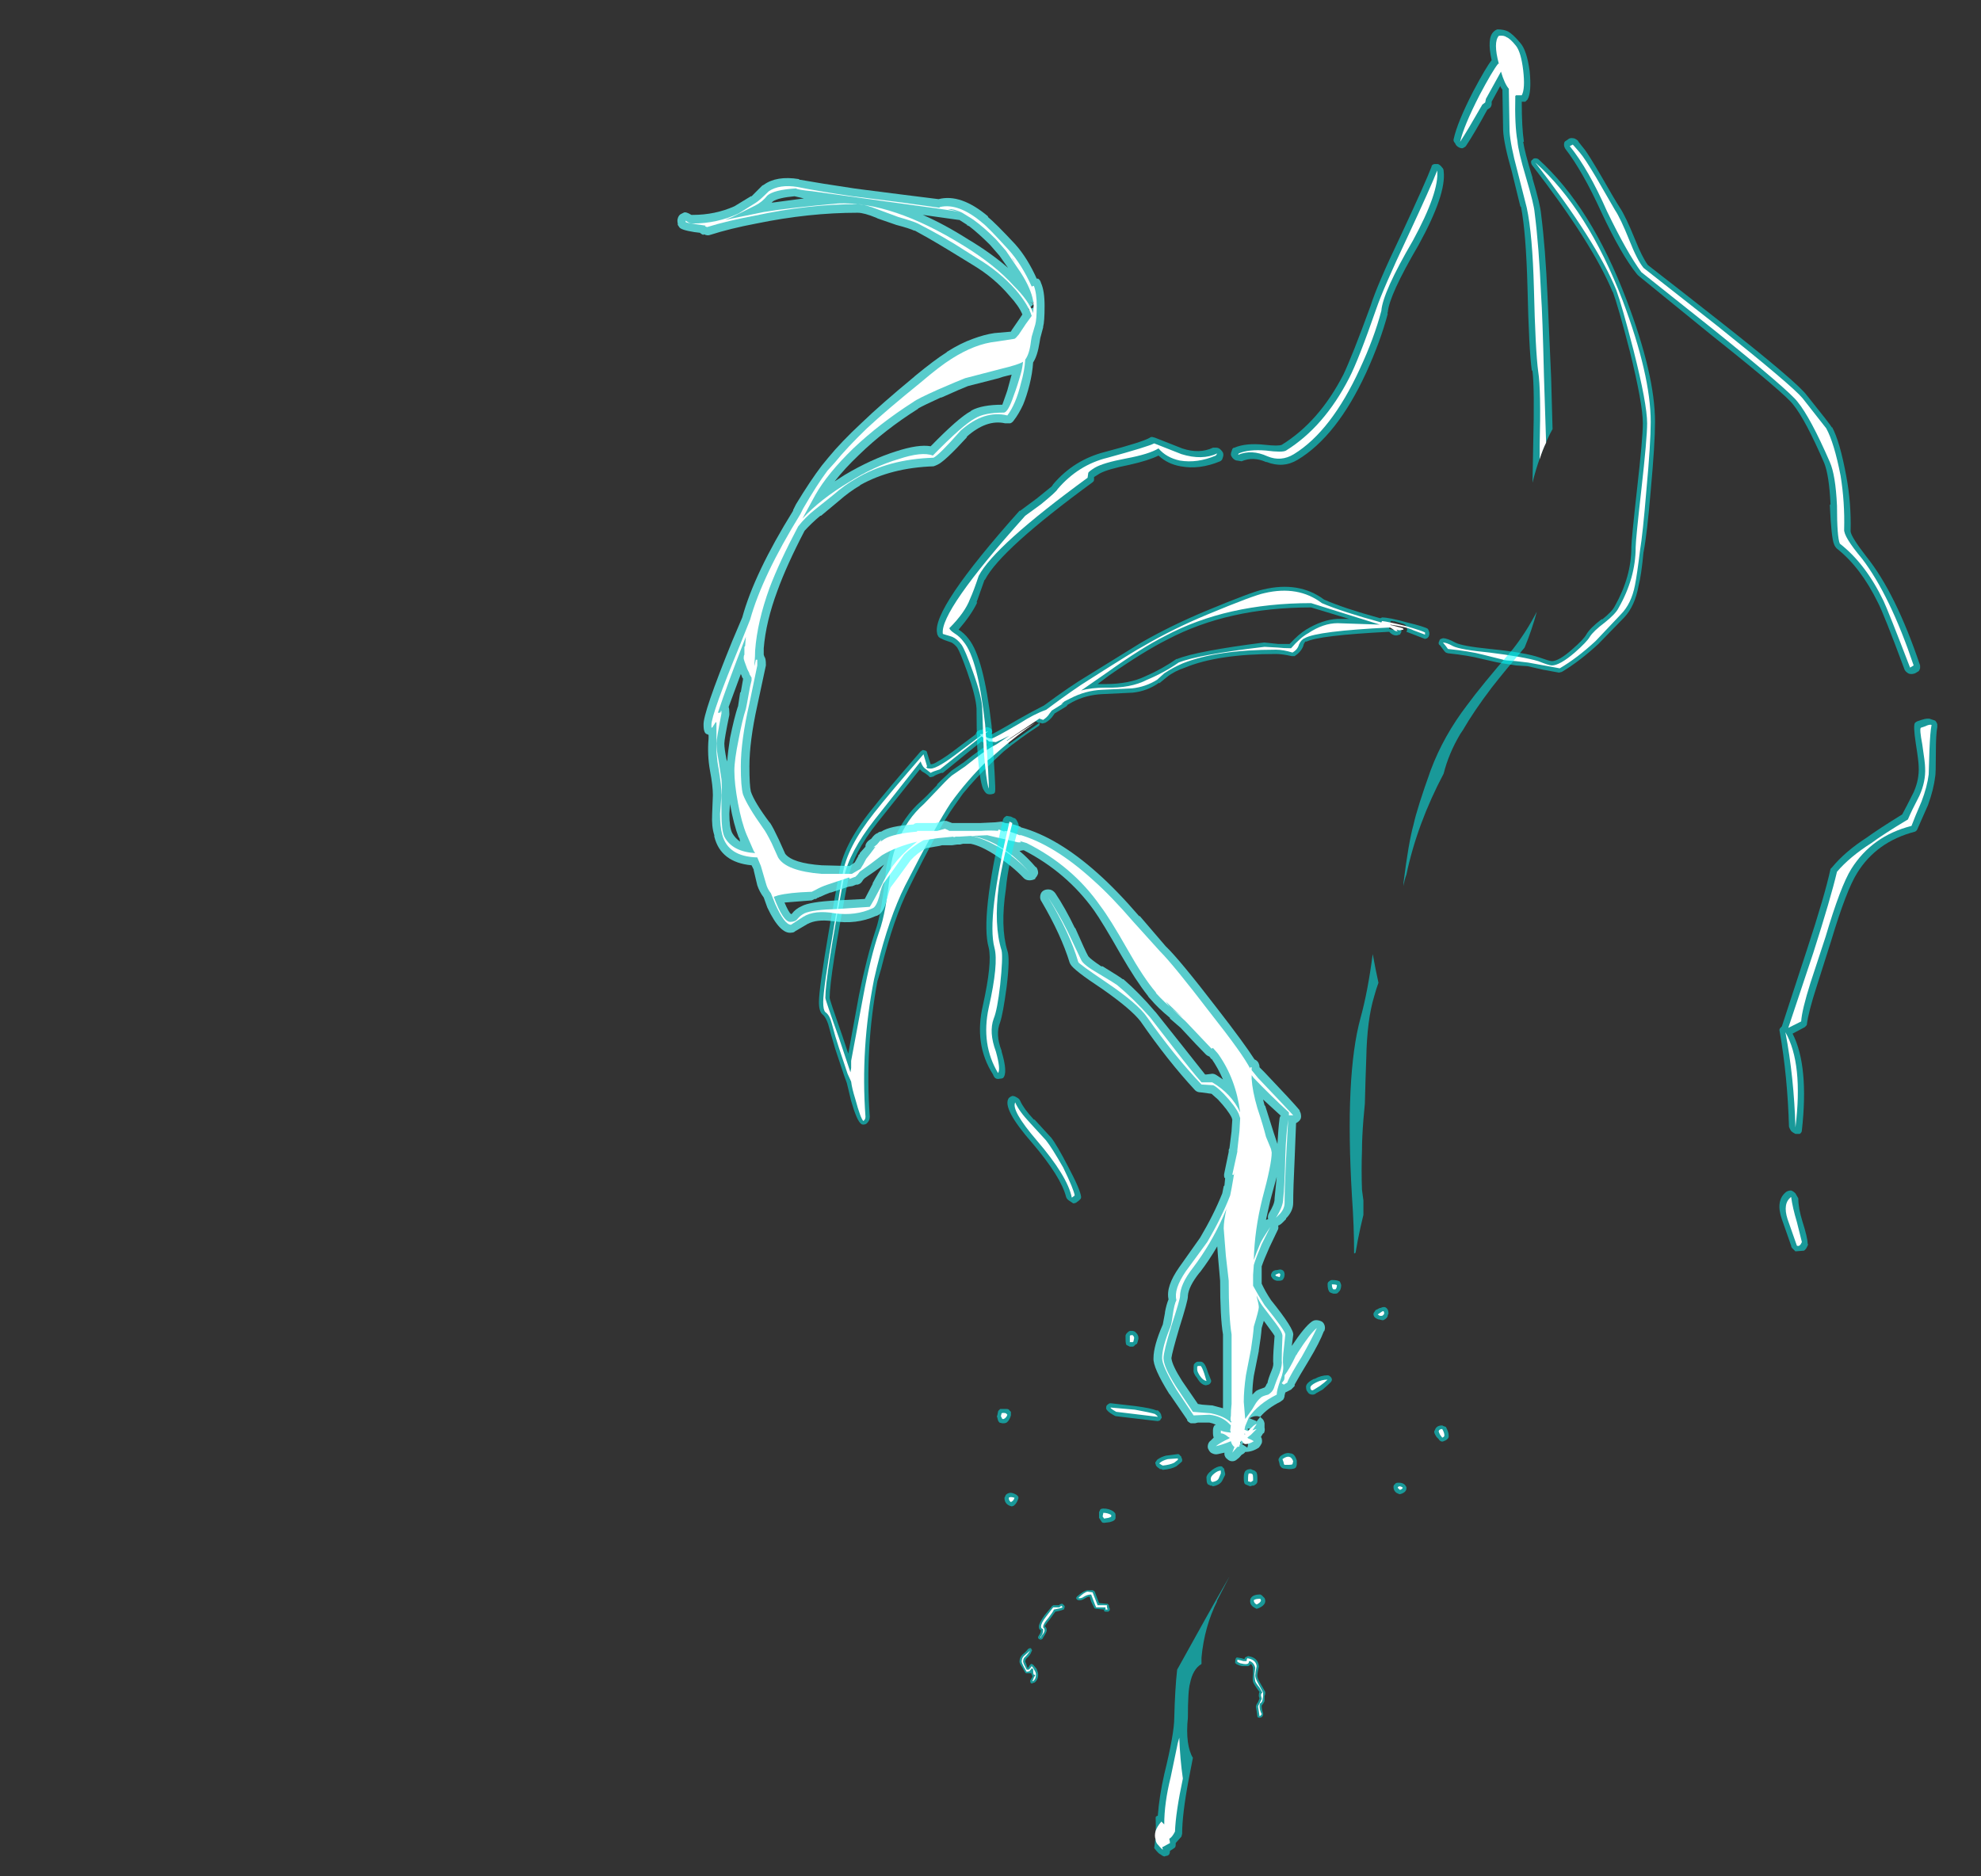<?xml version="1.0" encoding="UTF-8" standalone="no"?>
<svg xmlns:ffdec="https://www.free-decompiler.com/flash" xmlns:xlink="http://www.w3.org/1999/xlink" ffdec:objectType="frame" height="916.65px" width="967.75px" xmlns="http://www.w3.org/2000/svg">
  <rect width="100%" height="100%" fill="#333333" stroke="none"/>
  <g transform="matrix(1.0, 0.0, 0.0, 1.0, 600.95, 892.85)">
    <use ffdec:characterId="4256" height="108.9" transform="matrix(7.0, 0.0, 0.0, 7.0, -200.9, -815.5)" width="58.35" xlink:href="#shape0"/>
    <use ffdec:characterId="4255" height="99.85" transform="matrix(7.0, 0.0, 0.0, 7.0, -270.2, -805.7)" width="53.85" xlink:href="#shape1"/>
    <use ffdec:characterId="4257" height="127.5" transform="matrix(7.0, 0.0, 0.0, 7.0, -143.15, -878.5)" width="69.8" xlink:href="#shape2"/>
  </g>
  <defs>
    <g id="shape0" transform="matrix(1.0, 0.0, 0.0, 1.0, 28.7, 116.5)">
      <path d="M0.95 -11.75 L1.0 -11.75 Q1.05 -11.9 1.15 -11.9 L1.25 -11.95 Q1.95 -11.85 2.0 -11.25 L2.0 -11.2 Q1.9 -10.75 1.9 -10.6 1.9 -10.4 2.05 -10.15 L2.45 -9.45 2.45 -9.3 2.4 -9.15 2.4 -8.8 Q2.3 -8.6 2.2 -8.5 L2.2 -8.45 Q2.2 -8.25 2.3 -7.95 L2.3 -7.85 Q2.25 -7.65 2.05 -7.65 L2.0 -7.65 1.9 -7.7 1.9 -7.75 1.85 -8.1 1.8 -8.4 Q1.8 -8.55 1.95 -8.75 L2.05 -9.0 2.0 -9.15 2.0 -9.2 Q2.0 -9.35 2.05 -9.45 L1.9 -9.65 Q1.65 -10.0 1.6 -10.15 1.55 -10.35 1.6 -10.7 L1.6 -11.1 Q1.6 -11.2 1.5 -11.35 L1.4 -11.4 Q1.4 -11.3 1.25 -11.25 L0.9 -11.25 Q0.8 -11.25 0.65 -11.3 L0.4 -11.4 0.45 -11.4 Q0.4 -11.45 0.35 -11.45 L0.35 -11.55 Q0.35 -11.7 0.4 -11.8 L0.45 -11.85 0.5 -11.85 0.8 -11.8 0.95 -11.75 M-9.6 -16.55 L-9.5 -16.5 -9.45 -16.45 -9.15 -15.65 -8.6 -15.6 -8.55 -15.6 -8.5 -15.55 Q-8.45 -15.5 -8.45 -15.35 L-8.4 -15.3 -8.4 -15.15 -8.5 -15.05 -8.7 -15.05 Q-8.75 -15.05 -8.8 -15.1 L-8.8 -15.2 -9.35 -15.25 Q-9.4 -15.25 -9.45 -15.3 L-9.45 -15.25 -9.7 -15.75 -9.8 -16.1 Q-9.95 -16.1 -10.1 -16.0 -10.4 -15.8 -10.6 -15.85 L-10.7 -15.9 -10.75 -16.0 -10.7 -16.1 Q-10.25 -16.5 -9.95 -16.55 L-9.6 -16.55 M-11.55 -15.35 L-11.6 -15.25 -11.55 -15.25 Q-11.65 -15.15 -12.2 -15.05 -12.3 -14.9 -12.6 -14.5 -12.9 -14.15 -12.95 -14.0 L-12.9 -14.0 Q-12.8 -13.9 -12.8 -13.75 -12.8 -13.65 -12.95 -13.4 L-13.05 -13.25 -13.1 -13.15 -13.2 -13.1 -13.25 -13.1 -13.35 -13.15 -13.4 -13.2 -13.4 -13.3 -13.25 -13.55 -13.2 -13.75 Q-13.35 -13.8 -13.35 -14.0 -13.35 -14.25 -12.95 -14.8 L-12.45 -15.4 -12.45 -15.45 -12.4 -15.45 -12.35 -15.5 -11.95 -15.5 Q-11.85 -15.6 -11.75 -15.6 L-11.7 -15.6 -11.55 -15.45 -11.55 -15.35 M-13.9 -12.5 L-13.85 -12.4 Q-13.8 -12.35 -13.85 -12.3 -13.95 -12.0 -14.2 -11.8 -14.3 -11.7 -14.3 -11.55 L-14.25 -11.45 -14.15 -11.15 -14.1 -11.1 -14.1 -11.15 -14.05 -11.2 -14.0 -11.3 -13.9 -11.4 -13.85 -11.4 -13.75 -11.35 -13.5 -11.05 Q-13.4 -10.8 -13.4 -10.65 -13.4 -10.3 -13.65 -10.1 L-13.7 -10.1 -13.8 -10.05 -13.9 -10.05 -13.95 -10.15 -13.95 -10.25 -13.8 -10.5 -13.8 -10.55 Q-13.85 -10.65 -13.9 -10.8 L-13.9 -10.75 -14.25 -10.75 -14.3 -10.8 -14.5 -11.15 Q-14.7 -11.45 -14.7 -11.55 -14.7 -11.85 -14.5 -12.05 -14.25 -12.25 -14.1 -12.45 L-14.0 -12.5 -13.9 -12.5" fill="#00ffff" fill-opacity="0.502" fill-rule="evenodd" stroke="none"/>
      <path d="M1.15 -11.6 Q1.15 -11.75 1.2 -11.8 1.8 -11.7 1.85 -11.25 1.75 -10.75 1.75 -10.6 1.75 -10.4 1.95 -10.05 L2.3 -9.4 2.3 -9.15 2.25 -8.85 Q2.2 -8.7 2.1 -8.65 2.05 -8.65 2.05 -8.45 2.05 -8.2 2.2 -7.9 2.15 -7.8 2.05 -7.75 L2.0 -8.1 1.95 -8.4 Q1.95 -8.5 2.05 -8.65 L2.2 -8.95 Q2.2 -9.0 2.15 -9.2 2.15 -9.35 2.25 -9.4 L2.05 -9.75 Q1.8 -10.05 1.75 -10.2 1.7 -10.4 1.7 -10.7 L1.75 -11.1 Q1.75 -11.25 1.6 -11.45 1.45 -11.6 1.35 -11.6 1.3 -11.6 1.3 -11.5 1.25 -11.35 0.95 -11.4 L0.7 -11.45 0.5 -11.55 Q0.5 -11.65 0.5 -11.7 L0.75 -11.65 Q0.9 -11.6 0.95 -11.6 L1.15 -11.6 M-9.95 -16.45 L-9.6 -16.4 -9.25 -15.5 -8.6 -15.5 -8.6 -15.35 -8.55 -15.2 -8.7 -15.2 -8.7 -15.35 -9.35 -15.35 Q-9.4 -15.45 -9.55 -15.85 L-9.7 -16.25 Q-9.95 -16.25 -10.2 -16.1 -10.4 -15.95 -10.6 -16.0 -10.2 -16.4 -9.95 -16.45 M-11.7 -15.35 Q-11.75 -15.3 -12.3 -15.2 -12.35 -15.05 -12.7 -14.6 -13.05 -14.2 -13.05 -14.0 -13.05 -13.9 -13.0 -13.9 -12.95 -13.85 -12.95 -13.75 -12.95 -13.65 -13.05 -13.5 -13.2 -13.35 -13.2 -13.25 L-13.25 -13.25 -13.1 -13.5 Q-13.05 -13.65 -13.05 -13.75 -13.05 -13.85 -13.1 -13.85 -13.2 -13.9 -13.2 -14.0 -13.2 -14.25 -12.85 -14.7 L-12.35 -15.35 -11.9 -15.35 Q-11.85 -15.45 -11.75 -15.45 L-11.7 -15.35 M-13.95 -12.35 Q-14.1 -12.1 -14.3 -11.9 -14.45 -11.8 -14.45 -11.55 L-14.4 -11.4 -14.2 -11.0 -14.05 -11.0 -13.95 -11.1 -13.85 -11.25 Q-13.75 -11.15 -13.65 -10.95 -13.55 -10.8 -13.55 -10.65 -13.55 -10.35 -13.75 -10.2 L-13.8 -10.2 -13.7 -10.45 Q-13.6 -10.6 -13.6 -10.65 L-13.7 -10.65 Q-13.75 -10.7 -13.75 -11.0 L-13.75 -11.05 -13.85 -11.1 -14.0 -10.9 -14.2 -10.85 -14.4 -11.2 Q-14.55 -11.5 -14.55 -11.55 -14.55 -11.8 -14.4 -11.95 L-13.95 -12.35" fill="#ffffff" fill-rule="evenodd" stroke="none"/>
      <path d="M21.0 -116.25 Q21.0 -116.35 21.1 -116.4 21.15 -116.5 21.3 -116.5 21.4 -116.5 21.5 -116.45 25.2 -113.1 27.65 -106.65 29.65 -101.4 29.65 -98.1 29.65 -96.55 29.35 -93.3 29.1 -90.3 28.85 -89.0 L28.85 -89.05 Q28.7 -87.4 28.5 -86.65 28.25 -85.25 27.5 -84.45 L25.7 -82.6 Q24.4 -81.4 23.15 -80.65 L22.95 -80.6 21.85 -80.8 20.75 -81.05 19.95 -81.1 19.0 -81.25 Q18.65 -81.3 17.6 -81.55 16.65 -81.8 15.2 -81.95 L15.05 -82.0 14.95 -82.1 14.65 -82.5 Q14.55 -82.55 14.55 -82.65 14.55 -82.75 14.6 -82.8 14.6 -82.9 14.7 -82.95 L14.85 -83.0 Q15.15 -83.0 15.7 -82.7 16.15 -82.45 18.15 -82.25 20.6 -82.0 21.6 -81.65 22.3 -81.4 22.45 -81.4 22.95 -81.4 23.9 -82.25 24.65 -82.9 24.85 -83.25 25.1 -83.7 25.95 -84.35 L25.95 -84.3 Q26.65 -84.85 26.85 -85.25 28.0 -87.3 28.0 -89.35 28.0 -89.85 28.4 -93.45 28.8 -96.95 28.8 -98.0 28.8 -99.35 27.9 -103.0 27.1 -106.1 26.7 -107.2 L26.7 -107.15 Q25.3 -110.55 21.05 -116.05 21.0 -116.15 21.0 -116.25 M6.55 -85.7 Q7.9 -85.1 10.45 -84.4 L10.5 -84.4 10.6 -84.45 Q11.1 -84.45 12.35 -84.1 13.6 -83.8 13.8 -83.65 L13.85 -83.55 13.9 -83.4 13.9 -83.25 13.85 -83.1 13.75 -83.0 13.6 -82.95 Q13.45 -83.0 12.7 -83.3 L12.3 -83.45 12.35 -83.55 12.35 -83.7 12.3 -83.85 12.2 -83.95 12.1 -84.0 11.4 -84.2 11.4 -84.15 11.5 -84.1 11.35 -84.2 11.2 -84.2 11.15 -83.95 11.1 -83.65 11.35 -83.6 11.6 -83.6 11.7 -83.55 11.85 -83.75 11.9 -83.65 11.95 -83.6 11.95 -83.5 Q11.95 -83.4 11.9 -83.35 L11.85 -83.25 11.8 -83.25 Q11.5 -83.1 11.2 -83.35 L11.1 -83.45 Q6.15 -83.2 5.3 -82.75 L5.3 -82.8 Q5.15 -82.7 5.1 -82.45 4.95 -82.05 4.5 -81.75 L4.3 -81.75 Q3.65 -81.9 3.2 -81.9 -0.85 -81.9 -3.15 -80.95 -3.9 -80.7 -4.4 -80.3 L-4.95 -79.85 -4.95 -79.9 Q-5.8 -79.3 -6.8 -79.2 L-8.9 -79.1 Q-10.05 -79.05 -11.0 -78.55 L-11.35 -78.35 Q-11.4 -78.25 -11.5 -78.2 L-12.25 -77.75 -12.35 -77.6 Q-12.55 -77.3 -12.9 -77.1 L-13.1 -77.05 -13.3 -77.1 -13.3 -77.0 Q-13.3 -76.9 -13.4 -76.85 -14.7 -76.0 -15.8 -75.1 L-16.55 -74.4 -16.7 -74.25 Q-17.75 -73.25 -18.65 -72.15 L-19.25 -71.3 Q-20.3 -69.85 -22.4 -65.6 -23.5 -63.4 -24.35 -59.95 L-24.6 -59.1 -24.6 -59.15 Q-25.5 -54.4 -25.15 -49.6 -25.15 -49.3 -25.4 -49.1 -25.5 -49.05 -25.6 -49.05 -25.7 -49.05 -25.75 -49.1 -26.05 -49.3 -26.45 -50.7 -26.65 -51.5 -26.75 -51.95 L-26.95 -52.5 -27.55 -54.3 -27.8 -55.15 -28.05 -56.05 Q-28.2 -56.5 -28.4 -56.7 -28.7 -56.9 -28.7 -57.6 -28.7 -58.5 -28.0 -62.6 L-27.3 -66.55 Q-27.05 -68.5 -25.05 -71.0 -23.95 -72.4 -21.6 -75.1 L-21.45 -75.2 -21.25 -75.15 Q-21.15 -75.1 -21.15 -75.0 L-20.9 -74.2 Q-20.7 -74.2 -20.4 -74.4 -19.85 -74.7 -18.95 -75.4 L-17.75 -76.3 -17.75 -76.35 Q-17.7 -76.45 -17.65 -76.5 L-17.45 -76.6 -17.35 -76.6 Q-17.05 -76.8 -16.95 -76.8 L-16.8 -76.75 Q-16.7 -76.7 -16.65 -76.65 -16.6 -76.55 -16.6 -76.45 L-16.7 -76.3 -16.65 -76.3 Q-16.55 -76.3 -14.85 -77.3 -13.8 -77.9 -13.0 -78.3 -11.1 -79.7 -10.0 -80.35 L-6.2 -82.7 Q-4.1 -83.9 -1.7 -84.9 1.55 -86.25 2.3 -86.4 4.8 -87.0 6.55 -85.7 M8.3 -84.35 L5.65 -85.15 Q-0.15 -85.15 -4.4 -82.9 -6.0 -82.1 -8.45 -80.4 L-9.25 -79.8 -8.7 -79.8 Q-7.05 -79.8 -5.9 -80.35 -4.75 -80.85 -3.75 -81.55 L-3.7 -81.55 Q-2.35 -82.1 2.35 -82.7 L2.4 -82.7 3.35 -82.6 4.15 -82.6 Q4.8 -83.3 5.3 -83.6 6.45 -84.3 7.5 -84.35 L8.3 -84.35 M-23.6 -68.5 L-23.5 -68.85 Q-22.8 -70.55 -21.55 -71.65 -21.3 -71.85 -20.45 -72.75 L-20.45 -72.8 -20.15 -73.1 -19.45 -73.75 Q-19.15 -73.95 -18.65 -74.3 L-18.7 -74.25 -18.0 -74.8 -16.95 -75.55 -17.1 -75.7 -17.2 -75.7 -17.35 -75.8 -18.4 -74.95 -20.05 -73.6 Q-20.1 -73.6 -20.15 -73.6 -20.6 -73.45 -20.7 -73.35 L-20.9 -73.3 Q-21.0 -73.3 -21.05 -73.4 -21.3 -73.6 -21.5 -73.7 L-21.65 -73.85 -24.6 -70.15 Q-26.35 -67.95 -26.65 -66.2 -27.95 -59.4 -27.95 -57.9 -27.95 -57.75 -27.05 -55.2 L-26.65 -54.0 -25.9 -58.1 Q-25.35 -60.8 -24.75 -62.6 -24.3 -63.9 -24.0 -67.0 -23.85 -67.8 -23.6 -68.5 M-13.4 -77.1 L-13.55 -77.2 -13.6 -77.2 -13.6 -77.35 -13.7 -77.3 Q-14.65 -76.85 -15.5 -76.25 L-15.3 -75.95 -15.5 -75.8 -15.45 -75.6 -13.3 -77.1 -13.4 -77.1" fill="#00ffff" fill-opacity="0.502" fill-rule="evenodd" stroke="none"/>
      <path d="M26.95 -107.3 Q25.55 -110.7 21.3 -116.2 24.95 -112.95 27.4 -106.55 29.35 -101.35 29.35 -98.1 29.35 -96.6 29.05 -93.35 28.8 -90.3 28.6 -89.1 28.4 -87.45 28.25 -86.7 28.0 -85.4 27.25 -84.65 L25.5 -82.8 Q24.2 -81.6 23.0 -80.9 L20.8 -81.3 19.95 -81.4 Q19.1 -81.45 19.05 -81.5 L17.65 -81.85 Q16.7 -82.1 15.2 -82.25 15.1 -82.4 14.85 -82.7 15.1 -82.7 15.55 -82.45 16.05 -82.2 18.1 -82.0 20.5 -81.7 21.5 -81.4 22.25 -81.1 22.45 -81.1 23.0 -81.1 24.05 -82.0 24.9 -82.75 25.1 -83.1 25.35 -83.5 26.15 -84.1 26.9 -84.7 27.1 -85.1 28.3 -87.2 28.3 -89.35 28.3 -89.85 28.7 -93.4 29.1 -96.95 29.1 -98.0 29.1 -99.35 28.15 -103.1 27.35 -106.2 26.95 -107.3 M6.4 -85.45 Q7.8 -84.85 10.55 -84.1 L10.6 -84.2 Q11.05 -84.15 12.25 -83.85 13.45 -83.5 13.6 -83.4 L13.6 -83.25 12.8 -83.55 Q12.3 -83.8 11.15 -83.95 L11.25 -83.9 11.3 -83.9 12.05 -83.7 12.1 -83.6 11.8 -83.55 11.6 -83.6 11.7 -83.5 Q11.55 -83.45 11.4 -83.6 L11.25 -83.7 11.15 -83.75 Q6.05 -83.5 5.2 -83.0 4.95 -82.9 4.8 -82.55 4.7 -82.2 4.35 -82.0 3.7 -82.2 3.2 -82.2 -0.9 -82.2 -3.3 -81.25 -4.0 -80.95 -4.6 -80.55 L-5.1 -80.1 Q-5.9 -79.6 -6.85 -79.5 L-8.95 -79.4 Q-10.1 -79.35 -11.15 -78.8 L-11.55 -78.6 -11.8 -78.4 -11.65 -78.45 -12.45 -77.95 -12.6 -77.75 Q-12.75 -77.5 -13.05 -77.3 L-13.35 -77.4 -13.3 -77.4 -15.6 -75.85 -15.55 -75.85 Q-14.6 -76.5 -13.6 -77.1 -14.85 -76.25 -15.95 -75.3 L-16.75 -74.6 -16.9 -74.5 Q-18.35 -73.1 -19.5 -71.5 -20.5 -70.0 -22.7 -65.7 -23.8 -63.5 -24.65 -60.05 L-24.85 -59.2 Q-25.8 -54.4 -25.45 -49.6 -25.45 -49.4 -25.6 -49.3 -25.8 -49.5 -26.15 -50.8 -26.4 -51.6 -26.45 -52.05 L-26.7 -52.6 -27.3 -54.4 -27.55 -55.2 -27.8 -56.1 Q-27.95 -56.7 -28.25 -56.9 -28.4 -57.05 -28.4 -57.6 -28.4 -58.5 -27.7 -62.55 L-27.05 -66.5 Q-26.75 -68.4 -24.85 -70.8 -23.75 -72.2 -21.4 -74.9 L-21.15 -74.05 -21.2 -74.0 Q-21.2 -73.9 -20.9 -73.9 -20.4 -73.9 -18.8 -75.15 L-17.4 -76.2 -17.45 -76.3 -17.3 -76.3 Q-17.0 -76.5 -16.9 -76.5 L-17.2 -76.25 -17.1 -76.15 Q-16.9 -76.0 -16.65 -76.0 -16.5 -76.0 -14.7 -77.05 -13.7 -77.7 -12.85 -78.0 -10.9 -79.45 -9.85 -80.1 -6.55 -82.2 -6.05 -82.45 -4.0 -83.65 -1.6 -84.65 1.65 -86.0 2.4 -86.15 4.75 -86.7 6.4 -85.45 M10.45 -83.95 L5.65 -85.45 Q-0.25 -85.45 -4.55 -83.15 -6.15 -82.35 -8.6 -80.6 L-10.4 -79.35 Q-9.7 -79.55 -8.7 -79.55 -6.95 -79.5 -5.8 -80.1 -4.6 -80.6 -3.6 -81.3 -2.25 -81.85 2.4 -82.4 L3.3 -82.35 Q3.75 -82.3 4.25 -82.3 4.9 -83.05 5.45 -83.35 6.5 -84.05 7.5 -84.05 L10.45 -83.95 M-23.2 -68.75 Q-22.6 -70.35 -21.35 -71.45 -21.15 -71.65 -20.25 -72.6 -19.5 -73.4 -19.3 -73.5 L-18.5 -74.05 -17.8 -74.6 Q-16.9 -75.3 -16.3 -75.6 L-15.4 -76.2 Q-16.0 -75.9 -16.35 -75.75 L-16.85 -75.8 Q-16.85 -75.85 -17.05 -75.95 L-17.35 -76.15 Q-17.85 -75.75 -18.55 -75.2 L-20.25 -73.85 Q-20.75 -73.7 -20.9 -73.6 L-21.35 -73.95 Q-21.5 -74.1 -21.6 -74.4 L-24.8 -70.35 Q-26.6 -68.05 -26.95 -66.3 -28.25 -59.4 -28.25 -57.9 -28.25 -57.75 -27.3 -55.1 L-26.5 -52.7 -26.45 -53.0 -26.45 -53.5 -25.6 -58.05 Q-25.1 -60.75 -24.5 -62.5 -24.0 -63.85 -23.7 -66.95 -23.6 -67.7 -23.35 -68.4 L-23.2 -68.75" fill="#ffffff" fill-rule="evenodd" stroke="none"/>
    </g>
    <g id="shape1" transform="matrix(1.0, 0.0, 0.0, 1.0, 38.6, 115.1)">
      <path d="M7.55 -37.35 Q7.5 -37.25 7.35 -37.25 L7.2 -37.25 7.05 -37.3 6.95 -37.35 Q6.8 -37.5 6.8 -37.9 6.8 -38.05 6.9 -38.1 7.0 -38.2 7.1 -38.2 7.5 -38.2 7.65 -38.1 L7.7 -38.0 7.75 -37.85 Q7.75 -37.5 7.55 -37.35 M10.05 -35.95 L10.15 -36.1 10.45 -36.25 10.5 -36.25 Q10.8 -36.4 10.95 -36.2 11.05 -36.1 11.05 -35.85 L11.0 -35.75 Q11.0 -35.55 10.7 -35.4 L10.6 -35.4 10.4 -35.45 10.35 -35.45 Q10.1 -35.55 10.05 -35.65 10.0 -35.75 10.0 -35.8 10.0 -35.9 10.05 -35.95 M3.25 -38.15 Q3.0 -38.2 2.9 -38.4 2.85 -38.45 2.85 -38.55 2.85 -38.6 2.9 -38.7 3.0 -38.9 3.3 -38.9 3.6 -39.0 3.75 -38.8 3.8 -38.7 3.8 -38.6 3.8 -38.35 3.65 -38.2 3.55 -38.15 3.45 -38.15 L3.25 -38.15 M5.4 -30.4 Q5.3 -30.5 5.3 -30.7 5.25 -31.0 5.85 -31.3 L5.9 -31.3 Q6.35 -31.55 6.8 -31.55 6.9 -31.55 7.0 -31.45 7.1 -31.35 7.1 -31.25 7.1 -31.15 7.0 -31.05 6.8 -30.85 6.45 -30.55 L6.0 -30.3 Q5.9 -30.2 5.75 -30.2 5.5 -30.2 5.4 -30.4 M15.05 -27.95 Q15.25 -27.6 15.25 -27.35 L15.25 -27.25 Q15.2 -27.05 14.9 -26.95 14.8 -26.9 14.7 -26.95 14.6 -27.0 14.55 -27.1 L14.4 -27.25 Q14.2 -27.55 14.25 -27.65 L14.3 -27.75 Q14.4 -28.05 14.8 -28.05 L14.9 -28.0 15.05 -27.95 M12.2 -23.9 L12.3 -23.75 12.3 -23.6 Q12.25 -23.4 12.0 -23.3 L11.85 -23.25 Q11.8 -23.25 11.7 -23.3 L11.6 -23.35 Q11.4 -23.5 11.4 -23.75 11.4 -23.9 11.5 -23.95 11.55 -24.05 11.7 -24.05 L11.8 -24.05 Q12.05 -24.05 12.2 -23.9 M3.55 -25.15 Q3.45 -25.25 3.45 -25.35 L3.4 -25.55 Q3.35 -25.65 3.4 -25.75 L3.5 -25.9 Q3.9 -26.2 4.2 -26.1 4.5 -26.1 4.65 -25.6 L4.65 -25.35 Q4.65 -25.25 4.6 -25.15 4.55 -25.0 4.1 -25.0 L3.7 -25.05 3.6 -25.1 3.55 -25.15 M1.75 -24.85 Q1.9 -24.8 1.9 -24.4 L1.9 -24.15 Q1.9 -24.05 1.8 -23.95 L1.65 -23.85 1.55 -23.85 1.4 -23.8 1.15 -23.9 1.05 -23.95 Q0.95 -24.0 0.95 -24.4 0.95 -24.8 1.1 -24.9 1.2 -25.0 1.45 -25.0 L1.55 -24.95 Q1.75 -24.9 1.75 -24.85 M2.4 -16.0 Q2.45 -15.9 2.45 -15.8 2.45 -15.5 2.0 -15.3 L1.85 -15.25 1.75 -15.3 Q1.35 -15.5 1.4 -15.85 1.4 -15.95 1.45 -16.0 1.6 -16.25 2.1 -16.25 L2.2 -16.2 2.4 -16.0 M-16.05 -29.2 L-15.6 -29.2 Q-15.45 -29.2 -15.4 -29.1 L-15.3 -29.0 -15.3 -28.75 Q-15.4 -28.4 -15.6 -28.25 -15.7 -28.2 -15.8 -28.2 L-15.9 -28.2 -16.1 -28.25 Q-16.15 -28.3 -16.2 -28.4 L-16.25 -28.6 Q-16.3 -28.7 -16.25 -28.75 L-16.2 -29.0 Q-16.2 -29.05 -16.15 -29.1 L-16.05 -29.2 M-6.8 -34.65 L-6.65 -34.6 -6.55 -34.5 Q-6.4 -34.35 -6.4 -34.15 L-6.4 -34.1 -6.45 -33.9 -6.5 -33.75 -6.6 -33.7 -6.7 -33.6 Q-6.75 -33.55 -6.8 -33.55 L-7.0 -33.55 Q-7.1 -33.6 -7.2 -33.65 -7.3 -33.65 -7.3 -34.1 L-7.3 -34.3 Q-7.3 -34.4 -7.2 -34.5 L-7.15 -34.55 Q-7.05 -34.65 -6.95 -34.65 L-6.8 -34.65 M-8.55 -29.5 Q-8.45 -29.6 -8.35 -29.6 L-6.6 -29.4 Q-5.5 -29.25 -5.15 -29.1 L-5.05 -29.1 Q-4.8 -28.9 -4.8 -28.7 -4.75 -28.6 -4.8 -28.55 L-4.9 -28.4 -5.05 -28.35 -8.0 -28.7 -8.1 -28.75 -8.35 -28.9 Q-8.7 -29.15 -8.65 -29.3 -8.65 -29.45 -8.55 -29.5 M-2.55 -32.15 Q-2.55 -32.3 -2.5 -32.35 L-2.45 -32.4 Q-2.35 -32.5 -2.25 -32.5 L-2.05 -32.5 Q-1.95 -32.5 -1.85 -32.4 -1.7 -32.25 -1.55 -31.75 L-1.35 -31.25 Q-1.3 -31.15 -1.35 -31.05 -1.4 -30.95 -1.5 -30.9 L-1.7 -30.85 Q-2.05 -30.9 -2.3 -31.35 -2.6 -31.7 -2.55 -31.95 L-2.55 -32.15 M-1.25 -24.95 Q-0.9 -25.2 -0.65 -25.2 -0.55 -25.2 -0.5 -25.1 -0.4 -25.05 -0.4 -24.9 L-0.35 -24.7 Q-0.35 -24.65 -0.35 -24.6 L-0.55 -24.2 Q-0.7 -23.9 -1.2 -23.8 L-1.3 -23.85 -1.4 -23.85 -1.45 -23.9 Q-1.65 -23.9 -1.65 -24.35 -1.7 -24.6 -1.25 -24.95 M-5.2 -25.5 L-5.1 -25.65 Q-4.85 -25.85 -4.45 -25.95 L-4.4 -25.95 -3.65 -26.05 Q-3.55 -26.05 -3.5 -25.95 -3.4 -25.9 -3.4 -25.8 L-3.35 -25.7 -3.35 -25.55 -3.45 -25.45 -3.75 -25.2 Q-4.1 -25.0 -4.7 -24.95 L-4.8 -25.0 -4.9 -25.0 -4.95 -25.05 Q-5.2 -25.2 -5.2 -25.35 -5.25 -25.45 -5.2 -25.5 M-9.15 -21.6 L-9.15 -22.0 Q-9.1 -22.1 -9.05 -22.2 -8.95 -22.25 -8.85 -22.25 -8.45 -22.25 -8.15 -22.05 L-8.05 -21.95 Q-8.0 -21.9 -8.0 -21.8 L-8.0 -21.6 Q-8.0 -21.4 -8.4 -21.3 L-8.8 -21.25 Q-8.9 -21.25 -8.95 -21.3 L-9.15 -21.6 M-14.8 -23.1 Q-14.75 -23.0 -14.8 -22.9 -14.9 -22.6 -15.1 -22.45 -15.2 -22.4 -15.25 -22.4 L-15.4 -22.45 Q-15.75 -22.6 -15.75 -23.0 L-15.7 -23.1 Q-15.65 -23.3 -15.35 -23.35 -15.15 -23.35 -14.9 -23.2 L-14.8 -23.1" fill="#00ffff" fill-opacity="0.502" fill-rule="evenodd" stroke="none"/>
      <path d="M1.9 -28.7 L1.9 -28.7" fill="#00ffff" fill-opacity="0.749" fill-rule="evenodd" stroke="none"/>
      <path d="M-32.0 -113.4 L-29.75 -113.7 -30.4 -113.85 Q-31.5 -113.75 -31.9 -113.5 L-32.0 -113.4 M-32.65 -114.6 L-32.55 -114.65 Q-31.65 -115.3 -30.1 -115.05 L-30.05 -115.0 -30.0 -115.0 Q-28.6 -114.75 -26.25 -114.4 L-25.5 -114.3 -22.75 -113.95 -20.35 -113.65 Q-18.8 -114.05 -16.9 -112.45 L-16.9 -112.4 Q-16.4 -112.0 -15.0 -110.5 -14.15 -109.55 -13.5 -108.1 L-13.4 -108.1 Q-13.25 -108.0 -13.2 -107.8 -12.95 -107.25 -12.95 -106.2 -12.95 -105.1 -13.05 -104.75 L-13.05 -104.7 -13.25 -103.95 -13.3 -103.65 Q-13.45 -102.7 -13.75 -102.25 -13.8 -101.5 -14.0 -100.7 -14.2 -99.9 -14.45 -99.3 -14.75 -98.65 -15.1 -98.2 -15.2 -98.05 -15.35 -98.0 L-15.7 -98.0 Q-17.0 -98.3 -18.4 -97.05 L-18.35 -97.05 Q-19.95 -95.3 -20.45 -95.1 -20.55 -95.05 -20.7 -95.0 -23.65 -94.9 -25.8 -93.7 L-25.85 -93.65 Q-26.55 -93.25 -27.35 -92.55 L-28.55 -91.55 -28.6 -91.55 Q-29.2 -91.05 -29.7 -90.5 -30.95 -88.1 -31.6 -86.3 -32.4 -84.15 -32.55 -82.3 L-32.55 -81.85 -32.5 -81.7 Q-32.4 -81.6 -32.4 -81.15 L-32.4 -81.1 Q-32.45 -80.9 -33.0 -78.3 -33.55 -75.8 -33.55 -74.05 -33.55 -72.75 -33.45 -72.3 -33.2 -71.55 -32.15 -70.15 L-32.1 -70.1 Q-31.9 -69.8 -31.5 -68.95 L-31.05 -67.95 Q-30.55 -67.3 -28.5 -67.15 L-26.55 -67.1 -26.2 -67.35 -25.95 -67.8 -25.95 -67.85 -25.85 -67.95 -25.85 -68.0 -25.45 -68.45 -25.45 -68.55 Q-25.4 -68.75 -25.2 -68.9 L-25.05 -69.0 Q-24.8 -69.35 -24.6 -69.4 -24.5 -69.5 -24.35 -69.5 -23.75 -69.9 -22.1 -70.0 -22.0 -70.1 -21.85 -70.1 L-20.55 -70.1 -20.0 -70.25 -19.8 -70.25 -19.4 -70.1 -17.45 -70.1 -16.4 -70.15 -15.95 -70.2 -15.7 -70.1 Q-15.35 -70.1 -14.65 -69.85 L-14.6 -69.8 Q-12.05 -69.1 -9.25 -66.6 -7.9 -65.4 -6.35 -63.6 L-6.3 -63.6 -4.5 -61.5 Q-3.55 -60.6 -0.9 -57.15 1.0 -54.7 1.7 -53.6 L1.8 -53.55 Q1.95 -53.45 2.0 -53.3 2.05 -53.2 2.05 -53.05 L2.4 -52.7 Q4.35 -50.65 4.85 -50.05 L4.85 -50.0 Q4.95 -49.85 4.95 -49.6 4.95 -49.4 4.75 -49.25 L4.6 -49.15 4.5 -46.65 Q4.4 -44.6 4.4 -43.6 4.4 -43.0 3.9 -42.5 L3.9 -42.45 3.65 -42.2 Q3.5 -42.05 3.35 -42.0 3.4 -41.8 3.3 -41.65 L2.75 -40.5 Q2.35 -39.6 2.2 -39.15 L2.2 -37.95 Q2.45 -37.4 2.85 -36.8 4.5 -34.75 4.4 -34.35 L4.3 -33.6 Q5.2 -34.95 5.7 -35.3 5.85 -35.4 6.0 -35.4 6.2 -35.4 6.4 -35.3 6.55 -35.2 6.6 -35.0 6.65 -34.8 6.55 -34.6 L6.55 -34.65 Q6.25 -33.85 5.5 -32.6 4.8 -31.45 4.5 -30.9 L4.5 -30.8 4.25 -30.55 3.85 -30.35 3.8 -30.15 Q3.8 -30.0 3.7 -29.85 L3.5 -29.7 Q2.6 -29.25 2.1 -28.65 L2.2 -28.55 Q2.35 -28.45 2.4 -28.2 L2.4 -27.9 Q2.45 -27.7 2.35 -27.5 L2.3 -27.5 2.15 -27.25 2.2 -27.15 Q2.25 -26.95 2.2 -26.8 2.1 -26.6 2.0 -26.5 1.55 -26.2 1.05 -26.2 1.0 -26.1 0.8 -26.0 0.65 -25.8 0.5 -25.7 0.35 -25.55 0.15 -25.55 -0.05 -25.55 -0.2 -25.7 -0.35 -25.8 -0.4 -26.0 L-0.4 -26.15 -0.85 -26.05 Q-1.05 -26.0 -1.25 -26.1 -1.4 -26.15 -1.5 -26.35 -1.6 -26.5 -1.55 -26.7 -1.5 -26.9 -1.35 -27.0 L-1.15 -27.2 Q-1.2 -27.35 -1.2 -27.5 L-1.2 -27.7 Q-1.2 -27.9 -1.1 -28.05 L-1.0 -28.1 Q-1.2 -28.2 -1.45 -28.25 L-2.25 -28.25 -2.45 -28.2 -2.75 -28.2 Q-2.95 -28.3 -3.0 -28.4 L-3.0 -28.45 -4.2 -30.2 -4.25 -30.25 Q-5.4 -32.1 -5.35 -32.75 -5.35 -33.6 -4.7 -35.1 L-4.55 -35.9 -4.55 -35.95 Q-4.45 -36.5 -4.3 -36.85 -4.5 -37.75 -3.55 -39.1 L-2.1 -41.15 Q-1.15 -42.75 -0.55 -44.25 L-0.45 -44.75 -0.4 -44.8 -0.35 -45.3 -0.4 -45.35 Q-0.45 -45.5 -0.4 -45.7 L-0.1 -47.15 -0.1 -47.3 -0.05 -47.4 0.1 -48.6 0.1 -48.65 0.15 -49.4 0.1 -49.55 Q-0.15 -50.05 -0.85 -50.8 L-1.3 -51.2 -2.05 -51.3 Q-2.3 -51.3 -2.45 -51.45 -4.35 -53.5 -6.25 -56.25 -6.9 -57.1 -8.9 -58.5 -10.95 -59.85 -11.15 -60.25 L-11.2 -60.35 Q-11.8 -62.3 -13.15 -64.6 -13.3 -64.8 -13.25 -65.05 -13.2 -65.3 -13.0 -65.4 -12.8 -65.5 -12.55 -65.45 -12.35 -65.4 -12.2 -65.2 -11.5 -64.15 -10.85 -62.8 L-10.8 -62.75 Q-10.1 -61.15 -9.9 -60.8 -9.75 -60.6 -9.0 -60.1 L-8.9 -60.1 Q-7.6 -59.3 -7.5 -59.2 L-7.45 -59.2 Q-6.3 -58.2 -5.25 -56.95 L-5.2 -56.9 -3.45 -54.7 -1.75 -52.55 -1.65 -52.55 -1.25 -52.6 Q-1.1 -52.6 -0.95 -52.5 L-0.5 -52.2 Q-0.85 -53.0 -1.3 -53.65 L-1.3 -53.6 -1.45 -53.8 Q-1.6 -53.85 -1.7 -53.95 -2.25 -54.5 -3.45 -55.8 L-4.2 -56.45 -4.2 -56.5 Q-5.05 -57.2 -5.55 -57.8 L-5.6 -57.85 Q-5.7 -57.95 -5.75 -58.05 -6.55 -59.05 -7.65 -60.95 -8.9 -63.15 -9.5 -64.0 -11.4 -66.65 -14.4 -68.2 L-14.45 -68.2 -14.7 -68.15 Q-14.1 -67.65 -13.55 -67.0 L-13.55 -67.05 Q-13.4 -66.85 -13.4 -66.6 -13.45 -66.4 -13.6 -66.25 L-13.6 -66.2 Q-13.8 -66.1 -14.0 -66.1 -14.25 -66.1 -14.4 -66.25 -15.2 -67.1 -16.3 -67.8 -17.35 -68.5 -18.1 -68.65 L-18.65 -68.65 -18.85 -68.6 -19.05 -68.6 -19.4 -68.55 -20.1 -68.55 -20.3 -68.5 -21.2 -68.35 Q-21.85 -68.0 -22.3 -67.5 -23.2 -66.25 -23.7 -65.6 -23.75 -65.5 -23.95 -64.8 -24.2 -63.7 -24.75 -63.6 -26.1 -63.0 -27.7 -63.25 L-27.75 -63.25 Q-28.85 -63.4 -29.5 -63.05 L-30.35 -62.55 Q-30.45 -62.45 -30.6 -62.45 -31.4 -62.3 -32.3 -64.2 L-32.55 -64.9 Q-32.85 -65.3 -33.0 -65.75 L-33.25 -66.8 -33.25 -66.85 -33.4 -67.15 Q-35.55 -67.35 -36.0 -69.15 L-36.0 -69.25 Q-36.2 -69.85 -36.15 -70.75 L-36.1 -72.05 Q-36.1 -72.7 -36.3 -73.75 -36.5 -74.85 -36.4 -76.0 L-36.4 -76.25 -36.5 -76.3 Q-36.75 -76.35 -36.75 -76.95 -36.8 -77.75 -34.75 -82.8 L-34.05 -84.45 Q-33.2 -87.55 -30.5 -91.9 L-30.5 -91.95 -30.3 -92.35 Q-29.3 -94.0 -28.5 -95.05 L-28.05 -95.6 Q-27.15 -96.7 -25.7 -98.05 -24.35 -99.35 -22.05 -101.25 L-22.0 -101.3 Q-20.6 -102.45 -19.8 -102.95 L-19.75 -103.0 Q-18.8 -103.6 -17.95 -103.9 -17.15 -104.2 -16.45 -104.3 L-15.3 -104.4 -15.25 -104.5 -14.7 -105.3 -14.5 -105.6 Q-14.75 -106.2 -15.4 -106.9 -16.45 -108.15 -17.95 -109.05 L-19.5 -110.0 Q-20.4 -110.55 -21.1 -110.95 L-22.0 -111.45 -22.05 -111.45 Q-22.35 -111.6 -23.3 -111.85 L-24.6 -112.3 -24.7 -112.35 Q-25.55 -112.7 -26.0 -112.7 -29.4 -112.7 -33.05 -111.95 -34.9 -111.6 -36.3 -111.15 -36.45 -111.1 -36.6 -111.15 L-36.75 -111.2 -36.75 -111.15 Q-36.9 -111.2 -37.0 -111.3 L-37.4 -111.35 Q-38.35 -111.5 -38.45 -111.7 L-38.55 -111.85 -38.55 -111.95 Q-38.6 -112.15 -38.55 -112.3 -38.5 -112.5 -38.35 -112.6 -38.25 -112.65 -38.15 -112.7 -38.0 -112.8 -37.6 -112.55 L-37.5 -112.55 Q-35.95 -112.55 -34.6 -113.15 L-33.45 -113.85 -33.4 -113.85 Q-33.2 -114.05 -32.65 -114.6 M2.45 -50.35 L3.05 -48.45 3.3 -47.7 Q3.35 -48.7 3.45 -49.5 L3.5 -49.65 3.55 -49.65 3.5 -49.7 Q2.9 -50.25 2.3 -50.8 L2.4 -50.4 2.45 -50.35 M2.7 -42.85 Q3.1 -43.5 3.1 -43.85 L3.1 -43.9 3.25 -45.4 2.8 -43.75 Q2.65 -43.1 2.5 -42.4 L2.65 -42.45 Q2.6 -42.65 2.7 -42.85 M3.0 -32.5 L3.0 -32.6 Q3.0 -33.1 3.1 -34.3 3.05 -34.4 2.75 -34.8 L2.35 -35.35 2.2 -34.85 Q2.15 -34.2 2.0 -33.3 L2.0 -33.25 1.65 -31.5 Q1.55 -30.8 1.55 -30.2 L1.8 -30.45 Q1.95 -30.55 2.4 -30.7 2.5 -30.8 2.55 -30.95 L2.6 -31.0 Q2.65 -31.3 2.9 -31.9 3.05 -32.25 3.0 -32.5 M1.9 -28.7 L1.8 -28.7 Q1.6 -28.7 1.35 -28.55 L1.85 -28.35 1.8 -28.25 1.9 -28.4 2.1 -28.65 1.9 -28.7 M1.05 -27.55 L1.05 -27.4 1.25 -27.3 1.2 -27.6 1.15 -27.6 1.05 -27.55 M1.35 -27.85 L1.2 -27.8 1.3 -27.7 1.35 -27.8 1.35 -27.85 M0.7 -26.85 L0.7 -26.9 0.6 -26.8 Q0.55 -26.75 0.55 -26.65 L0.55 -26.55 0.65 -26.7 0.7 -26.75 0.6 -26.75 0.75 -26.85 0.7 -26.9 0.7 -26.85 M0.9 -26.85 L0.95 -26.85 0.95 -26.8 0.8 -26.75 0.9 -26.7 1.2 -26.5 1.25 -26.7 Q1.25 -26.8 1.15 -26.9 1.05 -26.95 0.95 -26.95 L0.85 -26.95 0.9 -26.85 M-16.75 -110.45 Q-17.55 -111.25 -18.2 -111.75 L-18.4 -111.85 -18.35 -111.85 Q-18.75 -112.1 -18.9 -112.2 L-18.95 -112.2 -21.45 -112.55 Q-19.95 -111.9 -18.3 -110.85 -16.7 -109.9 -15.5 -108.85 L-16.1 -109.7 -16.75 -110.45 M-13.8 -106.4 L-13.75 -106.3 -13.9 -106.15 -13.95 -106.15 -13.9 -106.05 -14.1 -106.0 -13.75 -105.7 -13.8 -105.75 -13.9 -106.05 -13.75 -106.05 -13.7 -106.2 -13.75 -106.3 -13.65 -106.4 -14.0 -106.45 -13.8 -106.4 M-21.8 -99.0 Q-24.1 -97.55 -25.9 -95.8 -26.9 -94.85 -27.6 -93.95 L-26.9 -94.4 Q-25.05 -95.5 -23.3 -96.05 -21.75 -96.55 -20.9 -96.4 -18.95 -98.4 -18.1 -98.85 L-18.05 -98.9 Q-17.3 -99.3 -15.9 -99.3 L-15.6 -100.15 -15.55 -100.3 -15.25 -101.4 -15.85 -101.25 -16.15 -101.15 -18.3 -100.6 Q-18.7 -100.45 -20.15 -99.8 L-20.2 -99.8 Q-21.4 -99.25 -21.75 -99.05 L-21.8 -99.0 M-37.1 -111.35 L-37.1 -111.35 M-34.1 -80.4 L-34.15 -80.5 -35.0 -78.2 Q-34.95 -78.1 -34.95 -77.75 L-34.95 -77.65 Q-35.3 -75.95 -35.3 -75.65 -35.3 -75.3 -35.15 -74.55 L-35.1 -74.4 Q-35.05 -75.1 -34.9 -76.05 -34.6 -77.5 -34.35 -78.25 L-34.35 -78.2 -34.2 -79.2 -34.15 -79.25 -34.0 -80.1 -34.0 -80.2 -34.05 -80.25 -34.1 -80.4 M-34.9 -71.5 L-34.95 -70.75 Q-34.95 -69.8 -34.75 -69.4 -34.55 -69.05 -34.2 -68.8 L-34.25 -69.05 -34.3 -69.1 Q-34.65 -70.0 -34.9 -71.4 L-34.9 -71.5 M-26.65 -65.65 L-27.85 -65.25 -27.9 -65.25 Q-28.3 -65.1 -28.6 -64.95 L-28.65 -64.95 -28.7 -64.9 Q-28.8 -64.9 -28.9 -64.8 L-29.0 -64.8 -29.2 -64.7 -31.1 -64.55 Q-30.8 -63.85 -30.65 -63.75 L-30.6 -63.75 Q-30.35 -64.1 -29.9 -64.3 -29.35 -64.6 -27.45 -64.7 L-25.5 -64.8 -24.95 -65.85 -24.95 -65.9 Q-24.55 -66.65 -24.15 -67.2 -24.9 -66.65 -25.5 -66.25 L-25.6 -66.15 -25.7 -66.0 Q-25.8 -65.85 -26.0 -65.8 L-26.1 -65.8 -26.35 -65.7 -26.65 -65.65 M-0.9 -40.55 Q-1.45 -39.6 -2.1 -38.75 L-2.15 -38.7 Q-2.9 -37.75 -2.95 -37.1 L-2.95 -37.05 Q-2.95 -36.75 -3.55 -34.85 -4.05 -33.15 -4.1 -32.75 -4.05 -32.25 -3.35 -31.15 L-2.25 -29.55 -1.95 -29.5 -1.3 -29.45 -1.25 -29.45 -0.5 -29.25 -0.5 -34.4 Q-0.7 -35.6 -0.7 -38.15 L-0.85 -39.85 -0.9 -40.55" fill="#64ffff" fill-opacity="0.749" fill-rule="evenodd" stroke="none"/>
      <path d="M-32.2 -114.2 Q-31.45 -114.7 -30.2 -114.5 -28.75 -114.2 -26.35 -113.85 L-22.8 -113.4 -20.3 -113.05 -20.25 -113.1 Q-18.95 -113.4 -17.3 -112.0 -16.9 -111.7 -15.45 -110.1 -14.55 -109.1 -13.85 -107.55 L-13.7 -107.6 Q-13.5 -107.1 -13.5 -106.2 -13.5 -105.25 -13.6 -104.9 L-13.85 -104.05 -13.9 -103.75 Q-14.0 -102.85 -14.3 -102.45 -14.35 -101.65 -14.6 -100.8 -14.95 -99.35 -15.55 -98.55 -17.15 -98.95 -18.8 -97.5 -20.3 -95.8 -20.7 -95.6 -23.85 -95.5 -26.1 -94.15 -26.9 -93.7 -27.7 -93.0 L-28.95 -92.0 Q-29.65 -91.45 -30.15 -90.8 -31.45 -88.35 -32.15 -86.5 -33.0 -84.15 -33.15 -82.15 L-33.15 -82.2 Q-33.15 -81.75 -33.2 -81.2 L-33.2 -81.05 -33.1 -81.5 -33.0 -81.5 -33.0 -81.1 -33.55 -78.45 Q-34.15 -75.85 -34.15 -74.05 -34.15 -72.65 -34.0 -72.1 -33.7 -71.3 -32.6 -69.75 -32.4 -69.5 -32.0 -68.7 L-31.55 -67.7 Q-31.0 -66.75 -28.5 -66.55 L-26.4 -66.55 -25.8 -66.9 Q-25.6 -67.2 -25.4 -67.6 -25.15 -67.9 -24.75 -68.45 L-24.9 -68.4 -24.65 -68.6 -24.35 -68.95 -24.4 -68.8 -24.1 -69.0 Q-23.5 -69.35 -21.85 -69.5 L-21.85 -69.55 -20.45 -69.55 -19.9 -69.7 Q-19.65 -69.6 -19.6 -69.55 L-17.4 -69.55 Q-16.8 -69.6 -16.15 -69.55 L-16.2 -69.55 Q-16.2 -69.6 -16.15 -69.65 L-15.75 -69.5 -15.75 -69.55 Q-15.4 -69.55 -14.7 -69.25 L-14.6 -69.25 -14.75 -69.3 Q-12.3 -68.6 -9.6 -66.15 -8.3 -65.0 -6.75 -63.2 L-4.9 -61.15 Q-3.95 -60.2 -1.35 -56.8 0.9 -53.95 1.4 -52.95 L1.4 -53.05 1.5 -53.05 1.5 -52.85 1.95 -52.3 Q3.9 -50.25 4.4 -49.7 L4.1 -49.7 4.1 -49.9 Q2.8 -51.1 1.65 -52.3 L1.5 -52.5 1.5 -52.25 Q1.55 -51.4 1.9 -50.2 2.3 -49.0 2.5 -48.2 L2.85 -47.35 2.9 -47.1 Q2.9 -46.3 2.25 -43.9 1.7 -41.7 1.65 -39.6 1.8 -40.05 2.1 -40.75 2.2 -41.0 2.8 -41.9 L2.2 -40.7 Q1.8 -39.75 1.65 -39.25 L1.6 -38.55 Q1.6 -38.1 1.6 -37.8 1.95 -37.15 2.4 -36.45 3.85 -34.65 3.85 -34.4 L3.75 -33.45 Q3.65 -32.65 3.7 -32.25 3.75 -31.85 3.5 -31.2 3.25 -30.5 3.25 -30.2 1.95 -29.55 1.3 -28.6 L1.05 -28.0 1.0 -27.75 1.25 -27.65 Q1.7 -28.15 1.85 -28.15 L1.55 -27.7 Q1.8 -27.8 1.85 -27.8 1.75 -27.7 1.45 -27.4 L1.2 -27.2 1.25 -27.15 Q1.5 -27.05 1.65 -26.95 1.35 -26.75 1.05 -26.75 0.95 -26.75 0.8 -27.0 L0.7 -26.9 0.7 -26.7 0.65 -26.7 0.65 -26.6 Q0.6 -26.55 0.5 -26.55 L0.15 -26.15 0.3 -26.55 Q0.2 -26.6 0.1 -26.8 L0.05 -26.95 Q-0.55 -26.7 -1.0 -26.6 -0.7 -26.85 -0.05 -27.15 L-0.05 -27.2 0.0 -27.2 Q-0.1 -27.2 -0.2 -27.3 -0.45 -27.5 -0.65 -27.5 L-0.65 -27.7 Q-0.5 -27.6 0.05 -27.55 L0.0 -27.7 0.05 -28.05 -0.1 -28.2 Q-0.6 -28.7 -1.45 -28.8 L-2.55 -28.75 -3.75 -30.55 Q-4.75 -32.2 -4.75 -32.75 -4.75 -33.5 -4.2 -34.85 -4.1 -35.05 -4.0 -35.8 -3.9 -36.5 -3.75 -36.8 -3.95 -37.55 -3.1 -38.8 L-1.6 -40.85 Q-0.6 -42.55 0.0 -44.1 L0.1 -44.6 0.3 -45.75 0.25 -45.55 0.15 -45.55 0.5 -47.15 0.5 -47.25 0.65 -48.6 0.7 -49.5 0.6 -49.8 Q0.35 -50.35 -0.45 -51.2 -1.0 -51.75 -1.2 -51.8 L-2.0 -51.85 Q-3.9 -53.85 -5.8 -56.55 -6.45 -57.5 -8.6 -58.95 -10.6 -60.3 -10.6 -60.4 -11.2 -62.45 -12.7 -64.9 -12.0 -63.85 -11.35 -62.55 L-10.4 -60.55 Q-10.25 -60.2 -9.2 -59.6 -7.95 -58.85 -7.9 -58.8 -6.7 -57.8 -5.6 -56.55 L-3.9 -54.35 Q-2.7 -52.8 -2.0 -52.0 L-1.25 -52.0 Q0.1 -51.2 0.7 -49.9 0.4 -52.25 -0.85 -54.0 L-1.2 -54.4 -1.3 -54.35 -3.1 -56.25 -3.8 -56.9 Q-4.65 -57.65 -5.15 -58.2 L-5.2 -58.3 Q-6.05 -59.3 -7.15 -61.25 -8.4 -63.45 -9.05 -64.3 -11.0 -67.1 -14.2 -68.7 L-14.7 -68.85 Q-14.6 -68.8 -14.6 -68.75 L-14.8 -68.75 -16.95 -69.25 -18.0 -69.2 Q-15.85 -68.8 -14.0 -66.65 -14.8 -67.55 -15.95 -68.3 -17.2 -69.05 -18.1 -69.2 L-18.9 -69.15 -19.15 -69.15 -19.3 -69.1 -19.3 -69.15 -20.35 -69.05 -21.4 -68.9 Q-22.2 -68.45 -22.75 -67.9 -23.7 -66.55 -24.15 -65.95 -24.3 -65.8 -24.5 -64.95 -24.7 -64.25 -24.95 -64.15 -26.15 -63.6 -27.6 -63.8 -29.0 -64.05 -29.8 -63.55 L-30.65 -63.0 Q-31.1 -63.0 -31.75 -64.45 L-32.05 -65.2 Q-32.3 -65.5 -32.4 -65.9 L-32.75 -67.1 -33.0 -67.7 Q-35.05 -67.75 -35.45 -69.3 -35.6 -69.85 -35.6 -70.75 L-35.5 -72.05 Q-35.5 -72.7 -35.7 -73.9 -35.9 -74.9 -35.85 -76.0 L-35.85 -77.1 -35.9 -77.15 -36.15 -76.75 Q-36.15 -76.8 -36.2 -76.75 L-36.2 -76.95 Q-36.2 -77.7 -34.2 -82.55 L-33.5 -84.3 Q-32.65 -87.35 -30.0 -91.65 L-29.8 -92.05 Q-28.85 -93.7 -28.1 -94.7 L-27.6 -95.25 Q-26.75 -96.3 -25.35 -97.65 -23.95 -98.95 -21.6 -100.85 -20.25 -102.0 -19.45 -102.5 -17.8 -103.55 -16.35 -103.7 L-15.05 -103.9 Q-14.95 -103.95 -14.75 -104.2 L-14.25 -104.95 -13.85 -105.5 Q-14.1 -106.3 -14.95 -107.3 -16.1 -108.6 -17.7 -109.55 L-19.2 -110.5 Q-20.1 -111.05 -20.85 -111.45 L-21.8 -111.95 Q-22.1 -112.1 -23.15 -112.4 L-24.5 -112.9 Q-25.5 -113.3 -26.0 -113.3 -29.45 -113.3 -33.15 -112.5 -35.05 -112.15 -36.5 -111.7 L-36.65 -111.75 -36.6 -111.8 -37.3 -111.9 Q-37.95 -112.0 -38.0 -112.05 L-38.0 -112.15 -37.85 -112.05 Q-37.7 -111.95 -37.5 -111.95 -35.8 -111.95 -34.3 -112.65 L-33.1 -113.4 Q-32.85 -113.55 -32.2 -114.2 M-33.15 -113.2 L-34.75 -112.4 -35.25 -112.2 -32.55 -112.75 Q-30.75 -113.05 -27.35 -113.35 -23.6 -113.5 -18.6 -110.4 -16.4 -109.05 -15.1 -107.6 -14.05 -106.55 -13.75 -105.7 L-13.7 -106.3 -13.8 -106.4 -13.7 -106.4 -13.75 -106.55 Q-13.9 -107.4 -14.6 -108.5 L-15.65 -110.05 -16.35 -110.85 Q-17.2 -111.7 -17.9 -112.2 L-18.05 -112.3 -18.7 -112.7 Q-19.1 -112.9 -19.45 -112.95 L-19.7 -112.95 -18.85 -112.75 Q-19.6 -112.9 -24.1 -113.5 L-29.15 -114.2 Q-30.2 -114.3 -30.3 -114.4 -31.85 -114.3 -32.3 -113.9 -32.65 -113.45 -33.15 -113.2 M4.05 -49.4 Q4.0 -48.4 3.9 -46.65 3.8 -44.6 3.8 -43.6 3.8 -43.2 3.5 -42.85 L3.2 -42.55 Q3.7 -43.35 3.7 -43.85 3.8 -44.7 3.85 -46.9 3.9 -48.4 4.05 -49.4 M7.1 -37.9 Q7.35 -37.9 7.45 -37.85 7.45 -37.65 7.35 -37.55 L7.2 -37.55 Q7.1 -37.65 7.1 -37.9 M10.45 -35.7 Q10.35 -35.75 10.3 -35.8 L10.6 -36.0 Q10.75 -36.1 10.75 -35.85 10.7 -35.75 10.6 -35.7 L10.45 -35.7 M1.85 -37.1 L1.85 -37.05 Q2.0 -36.5 2.0 -36.3 2.0 -36.1 1.65 -34.95 1.6 -34.3 1.45 -33.35 L1.1 -31.55 Q0.95 -30.5 0.95 -29.7 L1.05 -28.5 1.45 -29.05 Q1.5 -29.1 1.7 -29.45 1.9 -29.8 2.15 -30.0 2.25 -30.1 2.65 -30.2 3.0 -30.4 3.1 -30.8 3.2 -31.1 3.45 -31.7 3.65 -32.25 3.6 -32.6 3.6 -33.1 3.65 -34.3 3.65 -34.55 3.2 -35.15 L2.25 -36.4 Q2.0 -36.75 1.85 -37.1 M3.45 -38.4 L3.3 -38.45 Q3.2 -38.45 3.15 -38.55 3.2 -38.6 3.35 -38.65 3.45 -38.7 3.5 -38.6 3.5 -38.5 3.45 -38.4 M4.65 -33.0 L4.7 -33.1 Q5.6 -34.5 6.05 -34.85 5.7 -34.1 5.0 -32.85 4.25 -31.65 4.0 -31.1 L4.0 -31.05 3.75 -30.9 Q3.65 -30.95 3.6 -31.0 L3.75 -31.2 Q3.8 -31.3 3.8 -31.55 4.15 -32.0 4.6 -32.95 L4.65 -33.0 M0.1 -29.55 L0.1 -34.4 Q-0.1 -35.6 -0.1 -38.15 L-0.3 -39.9 -0.45 -41.8 Q-0.45 -42.3 -0.25 -43.2 L-0.2 -43.3 -0.5 -42.6 Q-1.35 -40.7 -2.6 -39.05 -3.5 -37.9 -3.5 -37.05 -3.5 -36.85 -4.1 -35.0 -4.65 -33.2 -4.65 -32.75 -4.65 -32.15 -3.8 -30.8 L-2.6 -29.0 -2.0 -28.95 -1.35 -28.9 Q-0.4 -28.7 0.05 -28.25 L0.1 -28.3 0.05 -28.35 Q0.0 -28.55 0.05 -28.7 0.05 -29.1 0.1 -29.55 M5.6 -30.7 Q5.6 -30.85 6.0 -31.05 6.4 -31.25 6.8 -31.25 6.6 -31.05 6.25 -30.8 L5.85 -30.55 5.75 -30.5 Q5.6 -30.5 5.6 -30.7 M14.65 -27.4 Q14.55 -27.6 14.55 -27.65 14.6 -27.8 14.8 -27.8 14.95 -27.55 14.95 -27.35 14.95 -27.25 14.8 -27.2 L14.65 -27.4 M11.8 -23.6 Q11.7 -23.65 11.7 -23.75 L11.8 -23.8 Q11.95 -23.8 12.05 -23.7 12.0 -23.6 11.85 -23.55 L11.8 -23.6 M4.1 -25.3 L3.8 -25.3 3.75 -25.35 Q3.75 -25.45 3.65 -25.7 4.2 -26.1 4.4 -25.55 L4.35 -25.35 Q4.3 -25.3 4.1 -25.3 M1.05 -27.45 L1.0 -27.5 1.0 -27.4 1.05 -27.45 M1.6 -24.4 L1.6 -24.2 1.45 -24.1 1.25 -24.15 1.25 -24.4 Q1.25 -24.6 1.3 -24.7 L1.45 -24.7 1.55 -24.65 Q1.6 -24.6 1.6 -24.4 M2.15 -15.85 Q2.15 -15.7 1.85 -15.55 1.65 -15.65 1.65 -15.85 1.75 -15.95 2.1 -15.95 L2.15 -15.85 M-15.25 -109.55 L-15.15 -109.45 -14.95 -109.15 -15.25 -109.55 M-22.1 -99.5 Q-24.45 -98.0 -26.3 -96.25 -28.1 -94.5 -28.95 -93.0 L-29.85 -91.35 Q-28.6 -92.7 -26.6 -93.9 -24.85 -95.0 -23.15 -95.5 -21.5 -96.05 -20.75 -95.75 -18.65 -97.9 -17.8 -98.35 -17.15 -98.75 -15.8 -98.75 -15.5 -98.75 -15.1 -99.95 -14.85 -100.6 -14.6 -101.5 -14.5 -101.85 -14.45 -102.3 -14.75 -102.1 -16.0 -101.8 L-18.5 -101.15 Q-18.9 -101.0 -20.4 -100.35 -21.85 -99.7 -22.1 -99.5 M-33.85 -82.45 L-33.8 -83.1 Q-35.05 -79.9 -35.75 -77.8 L-35.65 -77.8 Q-35.55 -77.8 -35.55 -77.9 -35.5 -78.05 -35.5 -77.75 -35.85 -75.95 -35.85 -75.65 -35.85 -75.25 -35.7 -74.45 L-35.5 -73.15 Q-35.45 -72.7 -35.5 -71.8 L-35.5 -70.75 Q-35.5 -69.6 -35.3 -69.15 -34.75 -68.1 -33.15 -68.0 L-33.25 -68.15 -33.75 -69.3 Q-34.1 -70.15 -34.35 -71.5 -34.6 -72.85 -34.6 -73.75 -34.6 -74.5 -34.3 -75.95 -34.05 -77.3 -33.8 -78.05 -33.75 -78.25 -33.6 -79.1 -33.5 -79.7 -33.4 -80.05 L-33.4 -80.25 -33.55 -80.5 -33.55 -80.55 -33.7 -80.85 Q-33.95 -81.5 -33.95 -81.6 -33.95 -81.8 -33.9 -81.85 L-33.9 -82.4 -33.85 -82.45 M-26.15 -66.35 L-26.3 -66.3 -26.55 -66.2 -26.6 -66.3 -28.1 -65.8 Q-28.55 -65.65 -28.9 -65.45 L-29.2 -65.3 -29.25 -65.3 Q-30.75 -65.25 -31.55 -65.05 L-31.85 -64.95 Q-31.2 -63.2 -30.7 -63.2 -30.35 -63.2 -30.2 -63.4 -30.0 -63.65 -29.7 -63.8 -29.15 -64.05 -27.4 -64.1 L-25.15 -64.25 Q-24.95 -64.55 -24.4 -65.6 -24.0 -66.45 -23.55 -67.1 -22.95 -67.9 -22.15 -68.55 L-21.85 -68.8 Q-23.3 -68.45 -24.3 -67.85 -25.2 -67.15 -25.85 -66.7 L-26.0 -66.5 -26.15 -66.35 M-3.95 -57.05 L-3.3 -56.5 -4.5 -57.65 Q-4.2 -57.2 -3.95 -57.05 M-15.9 -28.5 L-16.0 -28.7 -15.95 -28.9 Q-15.85 -28.95 -15.65 -28.9 L-15.55 -28.8 Q-15.6 -28.6 -15.8 -28.5 L-15.9 -28.5 M-6.75 -33.9 L-6.85 -33.85 Q-6.9 -33.9 -7.0 -33.85 L-7.0 -34.3 -6.95 -34.35 -6.8 -34.35 Q-6.7 -34.25 -6.7 -34.15 L-6.75 -33.9 M-8.35 -29.3 L-6.65 -29.15 Q-5.55 -28.95 -5.25 -28.85 -5.1 -28.75 -5.05 -28.65 L-7.95 -29.0 -8.2 -29.15 Q-8.35 -29.25 -8.35 -29.3 M-2.3 -32.15 L-2.25 -32.2 -2.05 -32.2 Q-1.95 -32.1 -1.8 -31.65 L-1.65 -31.15 Q-1.9 -31.2 -2.1 -31.5 -2.3 -31.8 -2.3 -31.95 L-2.3 -32.15 M-4.95 -25.4 Q-4.75 -25.6 -4.35 -25.7 L-3.65 -25.75 -3.65 -25.65 -3.9 -25.45 Q-4.2 -25.3 -4.7 -25.25 L-4.8 -25.3 -4.95 -25.4 M-0.8 -24.35 Q-0.9 -24.15 -1.25 -24.1 L-1.3 -24.15 Q-1.35 -24.15 -1.35 -24.35 -1.35 -24.5 -1.1 -24.7 -0.85 -24.9 -0.65 -24.9 L-0.65 -24.7 -0.8 -24.35 M-8.85 -21.95 Q-8.55 -21.95 -8.3 -21.8 L-8.3 -21.7 Q-8.3 -21.65 -8.5 -21.6 L-8.8 -21.55 -8.9 -21.7 -8.85 -21.95 M-15.3 -22.7 Q-15.45 -22.8 -15.45 -23.0 -15.4 -23.05 -15.3 -23.05 -15.2 -23.05 -15.05 -23.0 -15.1 -22.8 -15.3 -22.7" fill="#ffffff" fill-rule="evenodd" stroke="none"/>
    </g>
    <g id="shape2" transform="matrix(1.0, 0.0, 0.0, 1.0, 20.45, 125.5)">
      <path d="M18.65 -125.5 Q19.1 -125.5 19.4 -125.35 19.75 -125.15 20.25 -124.55 20.7 -124.05 20.9 -122.6 21.05 -121.1 20.75 -120.6 20.7 -120.55 20.6 -120.45 L20.35 -120.45 Q20.35 -118.65 20.5 -117.65 L20.45 -117.65 Q20.55 -116.95 21.1 -115.15 L21.1 -115.1 Q21.65 -113.25 21.7 -112.6 22.0 -110.25 22.15 -106.85 L22.4 -101.2 22.5 -97.6 Q21.75 -96.25 21.2 -94.25 L21.1 -93.85 21.15 -96.55 Q21.25 -100.4 21.1 -101.65 L21.05 -101.7 Q20.85 -103.15 20.75 -107.5 20.65 -111.3 20.3 -113.1 L20.25 -113.15 19.65 -115.6 Q19.1 -117.5 19.05 -118.45 19.0 -120.85 19.0 -121.3 18.9 -121.4 18.85 -121.55 L18.25 -120.45 18.25 -120.25 Q18.2 -120.05 18.1 -120.0 L17.95 -119.9 Q17.05 -118.25 16.45 -117.35 16.35 -117.25 16.2 -117.2 16.05 -117.2 15.9 -117.3 15.75 -117.4 15.7 -117.55 15.55 -117.7 15.6 -117.85 15.85 -119.0 16.95 -121.15 17.85 -122.85 18.25 -123.35 17.9 -124.9 18.4 -125.35 18.5 -125.45 18.65 -125.5 M14.5 -116.1 Q14.65 -116.05 14.8 -115.85 14.9 -115.75 14.9 -115.6 15.1 -114.0 13.15 -110.45 11.1 -106.95 11.0 -105.75 10.95 -105.7 11.0 -105.65 10.5 -103.75 9.5 -101.55 7.45 -97.1 4.7 -95.45 3.7 -94.85 2.55 -95.3 L2.5 -95.3 Q1.6 -95.7 0.8 -95.35 L0.5 -95.4 Q0.35 -95.4 0.2 -95.55 0.1 -95.65 0.05 -95.8 0.05 -95.95 0.1 -96.05 L0.15 -96.2 Q0.2 -96.3 0.3 -96.3 1.1 -96.65 2.45 -96.5 3.35 -96.4 3.6 -96.5 6.2 -98.1 7.9 -101.4 8.5 -102.65 9.8 -106.2 10.25 -107.65 11.95 -111.2 13.65 -114.85 14.05 -115.9 14.05 -116.05 14.25 -116.1 L14.5 -116.1 M25.9 -115.25 Q26.9 -113.5 27.2 -113.05 27.6 -112.45 28.25 -110.85 28.75 -109.6 29.15 -109.05 31.6 -107.15 34.2 -105.1 39.6 -100.85 40.25 -99.95 41.9 -97.9 42.0 -97.7 L42.0 -97.75 Q42.55 -96.75 43.0 -94.3 43.35 -92.45 43.3 -90.45 43.35 -90.05 44.4 -88.7 46.45 -86.15 48.15 -81.1 L48.15 -80.9 Q48.1 -80.75 48.05 -80.7 L47.8 -80.55 Q47.65 -80.5 47.55 -80.5 47.35 -80.5 47.25 -80.6 47.1 -80.7 47.05 -80.85 45.6 -84.75 45.2 -85.5 44.0 -87.95 42.35 -89.25 42.2 -89.4 42.15 -89.55 41.95 -90.0 41.85 -92.3 L41.9 -92.35 Q41.8 -94.4 41.45 -95.25 40.15 -98.25 39.3 -99.3 38.75 -100.05 33.6 -104.15 L28.5 -108.3 28.4 -108.4 Q27.3 -109.75 25.9 -112.75 24.6 -115.6 23.4 -117.15 23.3 -117.3 23.3 -117.45 23.3 -117.65 23.4 -117.7 L23.55 -117.8 Q23.7 -117.95 23.95 -117.9 24.05 -117.9 24.25 -117.75 L24.35 -117.6 24.75 -117.1 Q25.05 -116.7 25.9 -115.25 M49.25 -75.05 Q49.25 -73.55 49.2 -73.3 L49.2 -73.35 Q49.1 -72.45 48.7 -71.35 L47.95 -69.65 Q47.9 -69.55 47.8 -69.5 45.1 -68.8 43.75 -66.6 43.0 -65.4 41.95 -61.9 L40.95 -58.75 Q40.35 -56.9 40.25 -56.05 40.25 -56.0 40.2 -55.95 L40.1 -55.85 39.25 -55.4 Q40.4 -53.15 39.9 -48.65 39.9 -48.5 39.75 -48.4 L39.45 -48.4 Q39.25 -48.5 39.15 -48.6 39.05 -48.75 39.0 -48.9 38.9 -52.4 38.35 -55.55 38.3 -55.7 38.4 -55.8 L38.5 -55.9 38.55 -56.05 40.25 -61.25 Q41.5 -65.05 41.9 -66.9 L42.0 -67.0 Q42.9 -68.1 44.45 -69.1 45.2 -69.65 46.9 -70.7 47.2 -71.25 47.7 -72.25 48.1 -73.15 48.05 -74.05 48.05 -74.4 47.85 -75.65 47.65 -76.95 47.8 -77.1 47.85 -77.15 47.95 -77.2 L48.25 -77.3 Q48.7 -77.45 48.9 -77.35 L49.2 -77.25 Q49.3 -77.15 49.35 -77.0 L49.35 -76.8 Q49.25 -76.3 49.25 -75.0 L49.25 -75.05 M10.35 -58.95 Q10.2 -58.55 10.05 -58.0 9.55 -56.35 9.5 -53.7 9.45 -52.45 9.4 -50.5 L9.3 -49.4 Q9.2 -48.15 9.2 -47.25 9.15 -45.85 9.2 -44.5 9.25 -44.1 9.3 -43.75 L9.3 -42.75 9.1 -41.9 Q8.9 -41.0 8.75 -40.1 L8.65 -40.05 Q8.65 -41.95 8.5 -44.05 8.0 -52.5 9.1 -56.5 9.6 -58.3 9.95 -60.95 L10.15 -59.9 10.35 -58.95 M20.55 -82.35 Q19.15 -80.7 18.25 -79.55 17.0 -77.9 16.25 -76.6 L16.05 -76.3 Q15.25 -74.95 14.9 -73.55 13.05 -70.05 12.3 -66.5 12.15 -66.1 12.1 -65.7 L12.1 -65.95 Q12.45 -68.75 12.8 -70.0 13.05 -71.15 14.0 -73.8 14.9 -76.2 16.55 -78.35 17.5 -79.65 19.7 -82.2 20.65 -83.4 21.4 -84.85 21.05 -83.55 20.55 -82.35 M39.65 -43.9 Q39.65 -43.2 39.95 -42.25 40.3 -41.15 40.3 -40.75 40.35 -40.7 40.3 -40.6 40.2 -40.35 40.05 -40.25 L39.45 -40.2 Q39.35 -40.3 39.25 -40.4 39.15 -40.5 39.15 -40.6 L38.5 -42.45 Q38.05 -43.75 38.8 -44.35 38.95 -44.45 39.15 -44.45 39.3 -44.4 39.45 -44.25 L39.65 -43.9 M-12.35 -93.75 Q-10.9 -95.45 -8.75 -96.0 -6.1 -96.7 -5.6 -97.0 -5.55 -97.05 -5.45 -97.05 L-5.25 -97.0 Q-4.1 -96.55 -3.35 -96.25 -2.15 -95.85 -1.2 -96.3 L-0.95 -96.3 Q-0.8 -96.3 -0.65 -96.15 -0.55 -96.05 -0.5 -95.95 -0.45 -95.8 -0.5 -95.65 L-0.55 -95.5 Q-0.6 -95.4 -0.7 -95.35 -2.15 -94.75 -3.45 -95.0 -4.35 -95.15 -5.0 -95.75 -5.7 -95.4 -7.05 -95.1 -8.55 -94.8 -9.1 -94.5 L-9.5 -94.25 -9.5 -94.05 Q-9.5 -93.95 -9.65 -93.85 -16.0 -89.2 -17.1 -87.1 L-17.15 -87.05 -17.7 -85.5 -17.65 -85.5 Q-18.05 -84.65 -18.95 -83.6 -18.55 -83.35 -18.25 -82.95 -17.2 -81.65 -16.65 -76.9 -16.35 -72.5 -16.4 -72.35 -16.4 -72.2 -16.5 -72.15 -16.65 -72.1 -16.75 -72.1 -16.95 -72.1 -17.05 -72.2 -17.15 -72.3 -17.25 -72.5 -17.5 -73.1 -17.65 -75.35 -17.7 -76.8 -17.7 -78.1 -17.75 -78.95 -18.35 -80.65 -18.85 -82.05 -19.05 -82.35 -19.25 -82.6 -19.45 -82.7 -20.05 -82.9 -20.1 -82.95 -20.25 -83.0 -20.35 -83.1 -20.45 -83.25 -20.45 -83.35 -20.85 -85.0 -14.7 -91.9 L-14.65 -91.9 -13.5 -92.75 -12.45 -93.6 -12.35 -93.75 M-15.65 -65.5 Q-16.05 -62.85 -15.55 -61.2 -15.35 -60.7 -15.6 -58.65 -15.85 -56.8 -16.05 -56.2 -16.4 -55.35 -15.95 -54.2 L-15.95 -54.15 Q-15.5 -52.65 -15.85 -52.3 -15.95 -52.25 -16.1 -52.25 -16.25 -52.2 -16.4 -52.3 -16.5 -52.4 -16.55 -52.55 -17.9 -54.65 -17.25 -57.4 -16.6 -60.35 -16.85 -61.4 -17.45 -63.5 -15.85 -70.35 -15.8 -70.5 -15.6 -70.6 L-15.3 -70.55 -15.1 -70.45 Q-15.0 -70.45 -14.9 -70.3 L-14.8 -70.1 Q-14.75 -70.0 -14.75 -69.85 -15.5 -67.2 -15.65 -65.5 M-11.45 -44.0 Q-11.8 -45.4 -13.8 -47.75 -15.95 -50.2 -15.45 -50.9 -15.35 -51.0 -15.2 -51.05 -15.05 -51.05 -14.9 -50.95 -14.7 -50.85 -14.65 -50.7 -14.4 -50.15 -13.7 -49.4 L-13.65 -49.4 -12.55 -48.2 -12.5 -48.15 Q-12.1 -47.65 -11.3 -46.1 -10.45 -44.5 -10.4 -44.0 -10.4 -43.9 -10.45 -43.85 L-10.55 -43.75 -10.75 -43.6 Q-10.85 -43.55 -10.95 -43.55 L-11.25 -43.75 Q-11.4 -43.85 -11.45 -44.0 M-0.95 -15.75 L-0.9 -15.8 Q-1.8 -14.0 -2.0 -11.85 L-2.0 -11.4 Q-2.6 -11.05 -2.8 -10.05 -2.95 -9.55 -2.95 -7.65 -3.05 -6.7 -2.95 -5.95 -2.85 -5.25 -2.6 -4.85 L-2.9 -3.3 Q-3.35 -0.9 -3.35 0.45 L-3.4 0.65 -3.8 1.1 -3.8 1.2 Q-3.8 1.4 -3.9 1.45 L-4.2 1.65 Q-4.2 2.0 -4.5 2.0 -4.6 2.1 -4.85 1.9 -5.0 1.85 -5.3 1.45 -5.15 0.5 -5.2 -0.7 -5.15 -0.8 -5.05 -0.8 -4.95 -2.15 -4.6 -3.7 -3.9 -6.55 -3.9 -7.65 -3.85 -9.65 -3.7 -11.0 -1.55 -14.9 -0.05 -17.5 L-0.95 -15.75" fill="#00ffff" fill-opacity="0.502" fill-rule="evenodd" stroke="none"/>
      <path d="M19.3 -124.95 Q19.55 -124.85 19.95 -124.35 20.3 -123.9 20.45 -122.65 20.6 -121.35 20.35 -120.9 L19.95 -120.9 19.9 -120.85 Q19.85 -118.8 20.05 -117.7 20.1 -117.0 20.65 -115.15 21.2 -113.3 21.25 -112.7 21.55 -110.35 21.7 -106.95 21.8 -105.55 21.9 -101.3 L22.05 -96.65 Q21.8 -96.15 21.6 -95.5 L21.6 -96.45 Q21.7 -100.35 21.5 -101.6 21.3 -103.1 21.2 -107.4 21.1 -111.2 20.7 -113.05 L20.05 -115.6 Q19.55 -117.45 19.5 -118.4 L19.45 -121.2 19.45 -121.35 Q19.15 -121.7 18.9 -122.55 L17.85 -120.65 17.8 -120.4 17.6 -120.25 Q16.6 -118.5 16.05 -117.65 16.3 -118.75 17.4 -120.9 18.3 -122.6 18.7 -123.1 L18.75 -123.1 Q18.35 -124.6 18.75 -125.05 19.1 -125.1 19.3 -124.95 M25.55 -115.15 L26.85 -112.9 Q27.25 -112.3 27.85 -110.8 28.4 -109.4 28.85 -108.85 L34.0 -104.8 Q39.25 -100.6 39.95 -99.75 L41.6 -97.65 Q42.15 -96.65 42.6 -94.35 42.9 -92.5 42.85 -90.6 42.8 -90.1 44.1 -88.55 46.05 -86.0 47.7 -81.1 L47.45 -80.95 Q45.95 -84.85 45.6 -85.6 44.35 -88.2 42.55 -89.6 42.35 -90.05 42.35 -92.25 42.25 -94.4 41.85 -95.3 40.5 -98.4 39.6 -99.5 39.05 -100.25 33.85 -104.45 L28.7 -108.55 Q27.7 -109.9 26.3 -112.8 25.0 -115.75 23.7 -117.35 L23.9 -117.45 Q23.85 -117.55 24.4 -116.9 24.75 -116.5 25.55 -115.15 M48.75 -73.5 Q48.65 -72.65 48.25 -71.6 47.75 -70.45 47.55 -69.9 44.8 -69.2 43.35 -66.9 42.6 -65.7 41.55 -62.15 L40.5 -58.95 Q39.9 -57.05 39.85 -56.25 L38.95 -55.8 40.7 -61.05 Q41.9 -64.8 42.35 -66.7 43.25 -67.75 44.75 -68.7 45.55 -69.3 47.3 -70.35 47.55 -70.95 48.1 -72.0 48.55 -73.0 48.5 -73.95 48.5 -74.3 48.3 -75.6 48.1 -76.65 48.2 -76.75 L48.5 -76.85 Q48.8 -77.0 48.95 -76.95 48.85 -76.45 48.8 -75.15 L48.75 -73.5 M9.05 -101.8 Q7.05 -97.45 4.45 -95.85 3.55 -95.3 2.6 -95.7 1.5 -96.2 0.55 -95.8 L0.6 -95.9 Q1.3 -96.2 2.5 -96.1 3.65 -95.95 3.9 -96.1 6.55 -97.75 8.3 -101.15 8.95 -102.4 10.2 -106.0 10.7 -107.45 12.35 -110.95 14.05 -114.6 14.45 -115.65 14.6 -114.15 12.75 -110.75 10.65 -107.15 10.55 -105.85 10.05 -103.95 9.05 -101.8 M39.15 -44.0 Q39.25 -43.25 39.55 -42.25 L39.9 -40.85 Q39.75 -40.5 39.55 -40.6 L38.9 -42.45 Q38.55 -43.55 39.15 -44.0 M39.45 -48.85 Q39.35 -52.35 38.75 -55.5 40.0 -53.3 39.45 -48.85 M-12.05 -93.4 Q-10.6 -95.1 -8.55 -95.6 -5.8 -96.35 -5.3 -96.6 -4.15 -96.15 -3.4 -95.85 -1.95 -95.4 -0.9 -95.9 L-1.0 -95.75 Q-2.3 -95.2 -3.5 -95.4 -4.45 -95.6 -5.0 -96.25 -5.65 -95.85 -7.25 -95.55 -8.85 -95.25 -9.45 -94.9 -9.85 -94.65 -9.9 -94.55 L-9.95 -94.2 Q-16.45 -89.45 -17.55 -87.35 -17.9 -86.3 -18.15 -85.75 -18.5 -84.8 -19.6 -83.7 -19.55 -83.55 -19.25 -83.35 -18.85 -83.1 -18.6 -82.75 -17.6 -81.55 -17.1 -77.0 -16.8 -72.65 -16.85 -72.5 -17.05 -73.15 -17.2 -75.25 L-17.3 -78.0 Q-17.3 -78.85 -17.95 -80.65 -18.5 -82.2 -18.75 -82.55 -19.05 -82.95 -19.4 -83.1 L-20.05 -83.3 Q-20.3 -84.85 -14.3 -91.55 L-13.2 -92.35 Q-12.1 -93.25 -12.05 -93.4 M-16.15 -65.7 Q-16.5 -62.95 -15.95 -61.2 -15.85 -60.7 -16.05 -58.8 -16.25 -57.05 -16.5 -56.45 -16.85 -55.5 -16.35 -54.15 -16.0 -52.9 -16.2 -52.65 -17.4 -54.65 -16.85 -57.2 -16.15 -60.3 -16.45 -61.4 -17.0 -63.45 -15.4 -70.2 L-15.2 -70.1 Q-15.9 -67.4 -16.15 -65.7 M-11.05 -43.95 Q-11.35 -45.45 -13.5 -47.95 -15.3 -50.05 -15.0 -50.6 -14.75 -50.0 -13.95 -49.15 L-12.85 -47.95 Q-12.45 -47.45 -11.65 -46.05 -10.9 -44.5 -10.85 -44.1 L-11.05 -43.95 M-3.65 -5.9 L-3.55 -6.25 Q-3.5 -4.8 -3.3 -3.4 -3.8 -1.05 -3.85 0.3 -4.05 0.7 -4.25 0.8 -4.2 1.0 -4.2 1.1 L-4.75 1.4 Q-4.55 1.8 -5.1 1.15 -5.2 1.0 -5.2 0.85 -5.3 0.6 -5.2 0.25 -5.1 -0.05 -4.8 -0.4 L-4.6 -0.2 Q-4.6 -1.7 -4.15 -3.5 L-3.65 -5.9" fill="#ffffff" fill-rule="evenodd" stroke="none"/>
    </g>
  </defs>
</svg>
